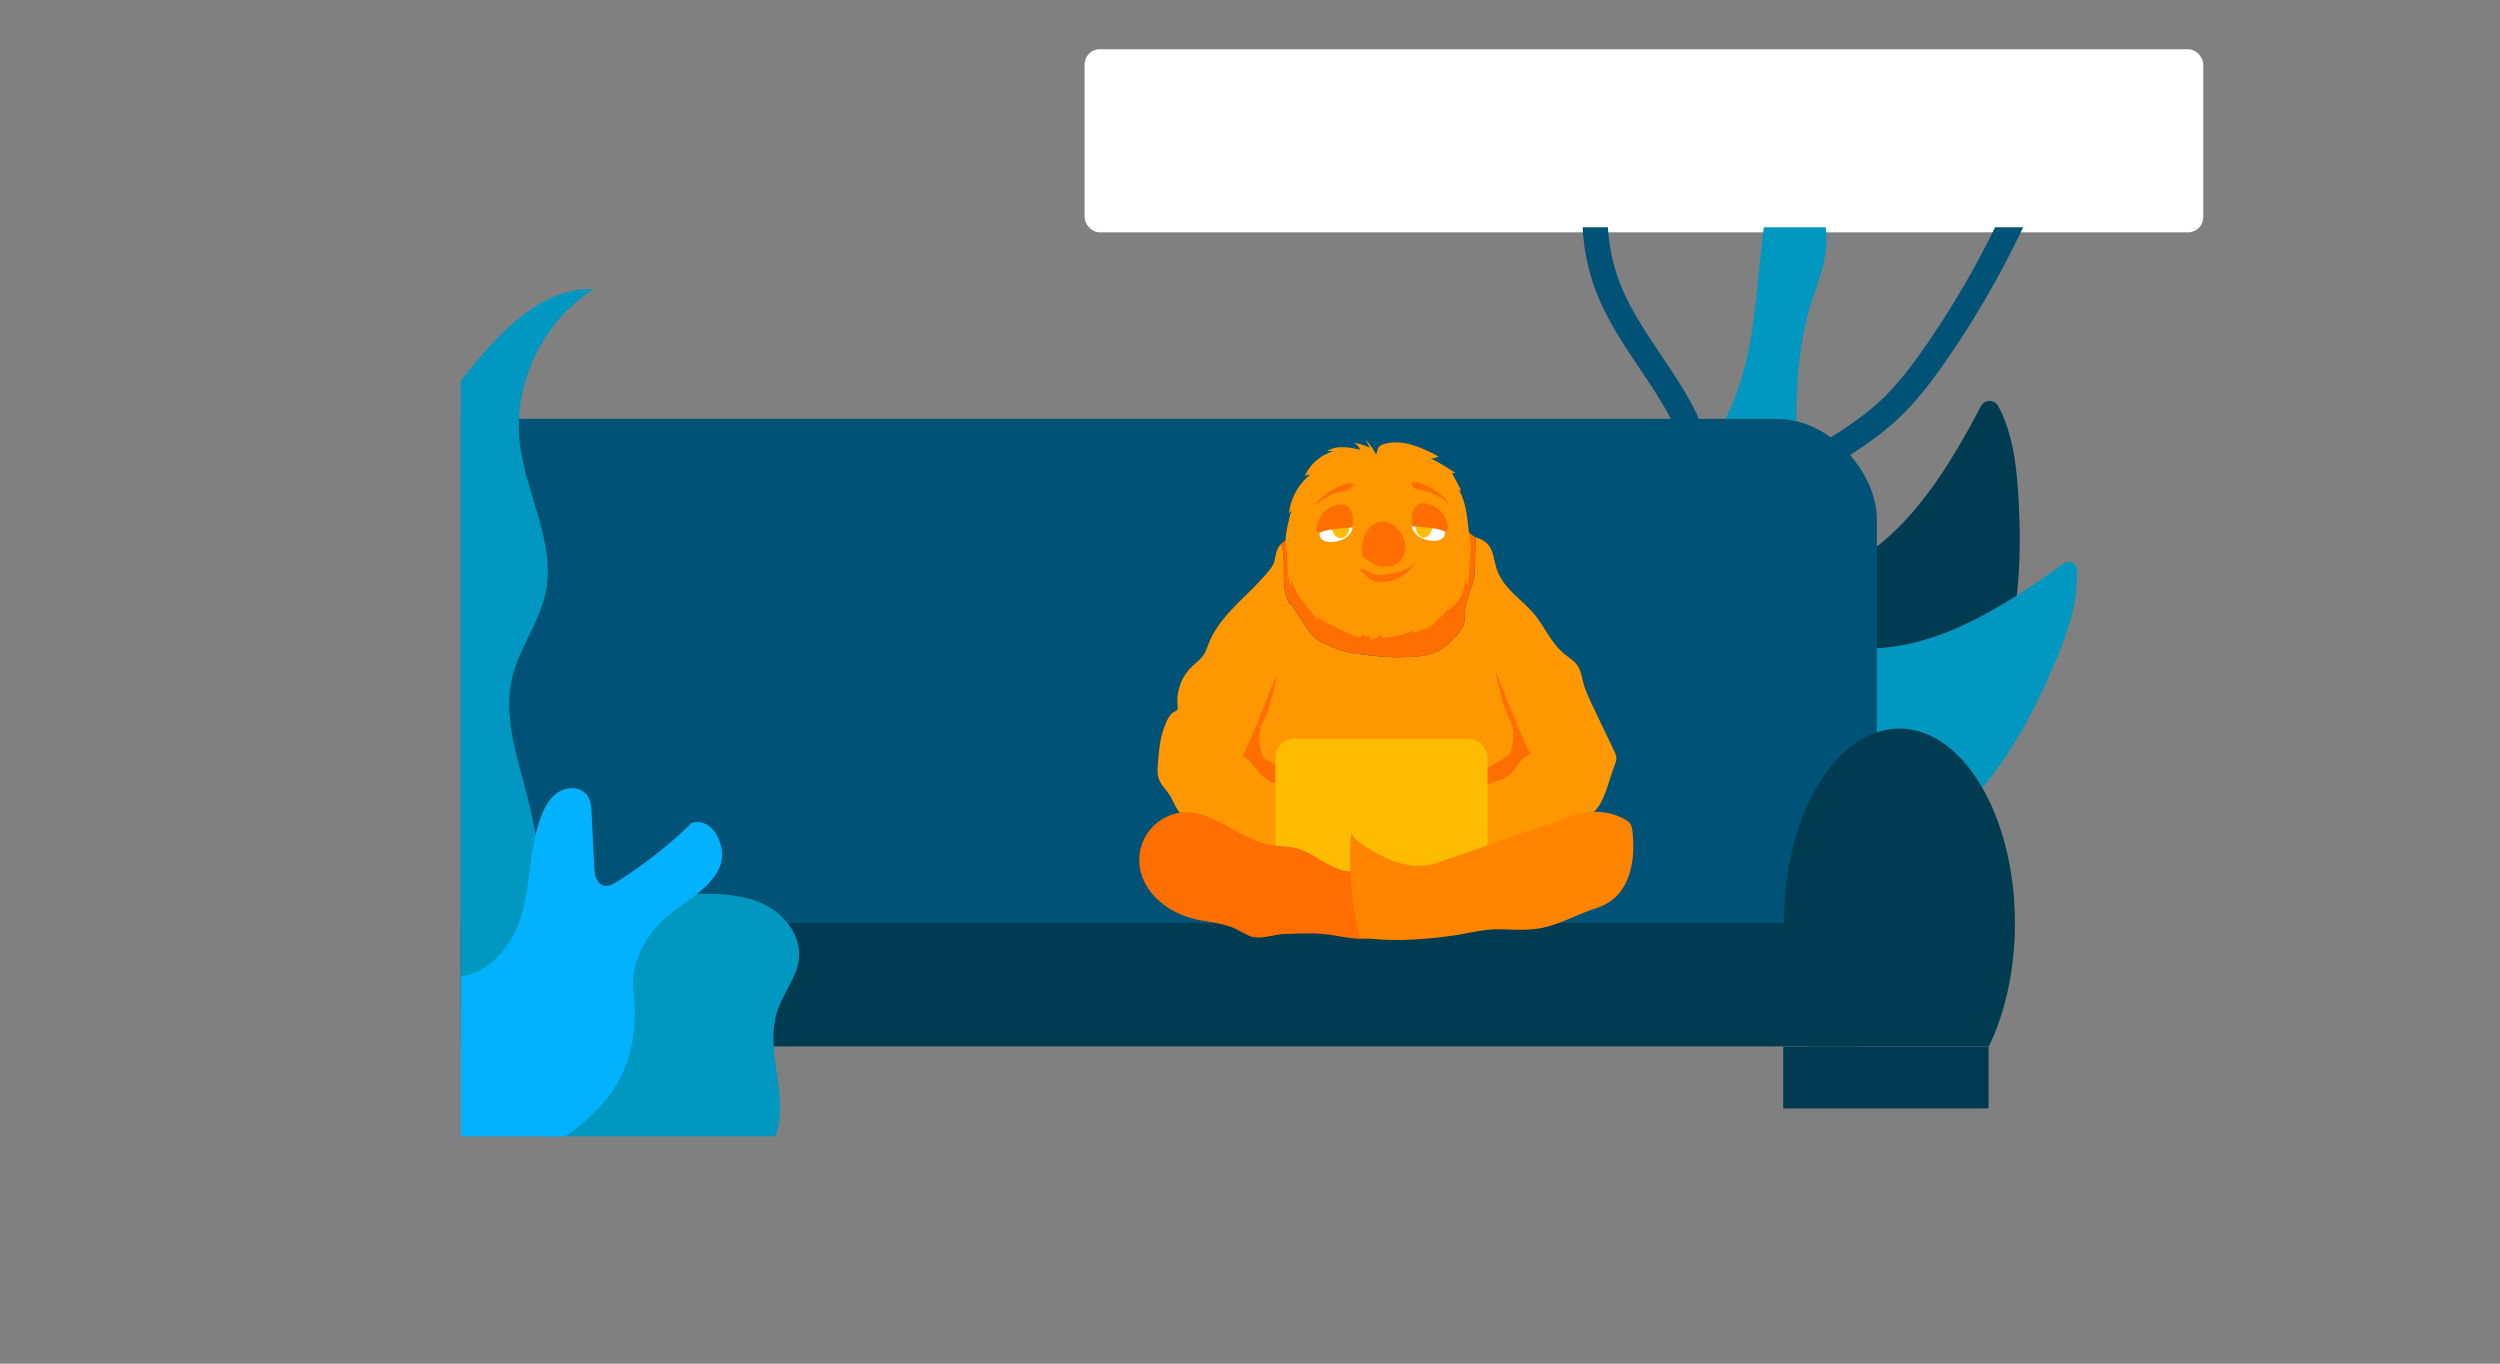 <svg xmlns="http://www.w3.org/2000/svg" xmlns:xlink="http://www.w3.org/1999/xlink" viewBox="0 0 1980 1080"><rect x="0" y="0" width="1980" height="1080" fill="#808080" stroke="none"/><defs><style>.cls-1,.cls-6{fill:none;}.cls-2{fill:#fff;}.cls-3{clip-path:url(#clip-path);}.cls-4{fill:#003c51;}.cls-5{fill:#0098c1;}.cls-6{stroke:#005377;stroke-linecap:round;stroke-linejoin:round;stroke-width:20px;}.cls-7{fill:#005377;}.cls-8{fill:#ff8500;}.cls-9{fill:#03b2ff;}.cls-10,.cls-11{fill:#ff9700;}.cls-10{opacity:0.8;}.cls-12{fill:#ff6e00;}.cls-13{fill:#ffbc00;}</style><clipPath id="clip-path"><rect class="cls-1" x="365" y="180" width="1280" height="720"/></clipPath></defs><title>10</title><g id="Frame_10" data-name="Frame 10"><rect class="cls-2" x="859" y="39" width="886" height="145" rx="12"/><g class="cls-3"><path class="cls-4" d="M1449.81,454.08c56-22.2,90.49-78.12,119.17-132.47a7.67,7.67,0,0,1,13.54-.05c11.44,21.2,14.55,46.63,16,71,3.2,52.52.49,106.87-21.07,154.88-20.34,45.31-60.18,84.13-108.5,93.79a7.69,7.69,0,0,1-9.22-7.06q-4.1-69.2-8.2-138.38c-.65-11-4.83-22.42-6.45-33.56A7.6,7.6,0,0,1,1449.81,454.08Z"/><path class="cls-5" d="M1466.39,513.1c61,5.41,117.69-30.43,168.2-67a6.46,6.46,0,0,1,10.24,4.86c1.52,24.87-7.23,49.9-17,73.16-20.46,48.48-47,96-87.65,129.42-38.75,31.9-92.4,49-140.37,35.44a6.45,6.45,0,0,1-4.17-8.72l54.65-128.91c4.42-10.43,5.69-22.93,9.42-33.85A6.48,6.48,0,0,1,1466.39,513.1Z"/><path class="cls-6" d="M1267.68,135.79a154.08,154.08,0,0,0,5.75,91.48c12.4,32.26,35.24,59.25,52.79,89s30,65.91,19,98.65"/><path class="cls-5" d="M1351.25,355.17c21.67-26.84,31.53-61.34,36.68-95.44s6.14-68.8,12.65-102.67c1-5.28,2.34-10.87,6.21-14.61,5.66-5.47,15.29-5,21.83-.58s10.47,11.74,13.1,19.16a84.88,84.88,0,0,1,3.51,42.95c-2.06,11.57-6.51,22.55-10.06,33.76-18.37,58-12.43,120.54-6.31,181.08C1407.79,399.17,1378.1,365.61,1351.25,355.17Z"/><path class="cls-6" d="M1442,363.1c18.85-11.57,37.85-23.24,54-38.32,14.09-13.12,25.78-28.58,36.76-44.39a726.75,726.75,0,0,0,61.72-107.27"/><rect class="cls-7" x="247" y="331.75" width="1239.5" height="468.8" rx="79.49"/><path class="cls-4" d="M1433.39,828.79c-12.91-26.57-20.65-60.54-20.65-97.56,0-85.16,41-154.19,91.53-154.19s91.54,69,91.54,154.19c0,37-7.75,71-20.66,97.58"/><rect class="cls-4" x="1412.29" y="828.99" width="162.63" height="48.88"/><path class="cls-4" d="M357.16,766.31V731H1469l3.46,97.75H357.16Z"/><circle class="cls-8" cx="1093" cy="641" r="15"/><path class="cls-5" d="M418.65,634.9c-8.12-32.81-20.91-66.63-12.72-99.43,5.72-22.91,21.23-42.56,26.13-65.65,8.37-39.38-15.42-78-20.31-117.93-5.81-47.5,17.93-97.38,58.47-122.83-40.72-1.68-72.78,32.67-98.71,64.12s-53.25,68.54-45.59,108.38c3.54,18.41,14.32,34.52,20.63,52.17,17.6,49.3-1.13,103.06-10.56,154.55-9.7,53-32.65,167.75,39.69,190.59C456.28,824.32,428.6,675.11,418.65,634.9Z"/><path class="cls-5" d="M615.12,802.42c4.2-15.15,16.16-27.81,17.68-43.46,1.62-16.76-9.8-32.76-24.52-41s-32.12-9.93-49-10.07c-9.85-.07-19.89.38-29.16,3.74-19.36,7-32.27,25.65-39.66,44.88S480,796.43,472.83,815.75c-3.73,10.09-8.52,19.75-13.3,29.38q-22.09,44.52-44.18,89c-9.9,19.93-20,40.59-21.12,62.81s9.09,46.63,29.64,55.15c55.21,22.9,94.29-71.58,133.46-96.37,22.54-14.26,41.61-22.62,53.94-48.74C628.49,870.51,605.16,838.26,615.12,802.42Z"/><path class="cls-9" d="M501.69,783.75c-2.34-23,11.07-45.32,29-59.93,13.8-11.24,31.08-19.84,38.78-35.88s-4.64-41.42-21.64-36.16a350.6,350.6,0,0,1-59.27,46.59c-3.15,2-6.78,4-10.38,3.06-5.87-1.46-7.31-9-7.6-15l-2-41.93c-.25-5.14-.6-10.62-3.68-14.75-4.88-6.55-15.2-7-22.18-2.7s-11.18,11.88-14.08,19.52c-9.8,25.81-8.2,54.66-16.48,81S378.67,779.36,352.07,772c-11.6-3.2-21.32-12.2-33.28-13.5-71.75-7.79-10.24,65-4.32,85.46,10.06,34.85-24.3,75.93,11.46,94.73,28.09,14.75,86.83-16.61,109.78-30.79C486.56,876.48,507.59,842,501.69,783.75Z"/><path class="cls-10" d="M1023.69,426a15.72,15.72,0,0,0-5.89,2.28l50.78-3.67Z"/><path class="cls-11" d="M1279,605.39a13.11,13.11,0,0,0,1.2-4.85,14.21,14.21,0,0,0-1.8-5.82l-17.09-35.83c-2.77-5.81-5.55-11.65-7.23-17.85-1.33-4.93-2-10.22-5-14.36-2.24-3.12-5.56-5.25-8.62-7.58-11.7-8.88-16-21.1-24.64-31.82-9.29-11.48-22.38-19-28.94-32.87-5.49-11.64-1.87-23.36-16.91-28.4a13.23,13.23,0,0,1-1.4-.57q-.09,15.15-.75,30.29c-.23,5.21-3.39,10.45-4.59,15.52-1,4.16-2.57,8.2-3,12.46-.28,3.06.07,6.18-.55,9.19-1.19,5.81-5.68,10.28-10,14.38a52.17,52.17,0,0,1-9.69,7.87c-5.71,3.29-12.43,4.3-19,4.85a162.84,162.84,0,0,1-25.47.11c-5.7-.42-11.37-1.14-17-1.86a71.15,71.15,0,0,1-26-7c-4.09-1.78-8.26-3.62-11.59-6.6a42.21,42.21,0,0,1-6.71-8.47l-12.47-18.86a2.3,2.3,0,0,0,0,1.82c-8.74-14-2.1-32.76-7-48.41A16,16,0,0,0,1011,437c-1,3-1.07,6.34-2.31,9.29a22.33,22.33,0,0,1-3.36,5.25c-15.69,19.78-38.62,34.55-48,58-1.24,3.1-2.24,6.35-4.09,9.14-2.52,3.82-6.41,6.47-9.66,9.68a37.84,37.84,0,0,0-10.89,30.56c.57,5.17-2,3.54-4.63,6.19-3,3.08-4.85,7.7-6.27,11.69-3.08,8.68-3.92,18-4.67,27.13-.38,4.63-.72,9.45,1,13.77s5.39,7.73,8,11.69c3.08,4.7,4.72,10.35,8.53,14.48,4,4.39,10,6.43,15.61,8.32l55.58,18.52,27.79,9.26c7.69,2.56,15.67,7.3,23.54,8.7a50,50,0,0,0,8.65.54l31.12.15,31.12-.15a49.84,49.84,0,0,0,8.64-.54c7.87-1.4,15.86-6.14,23.55-8.7l27.79-9.26,55.57-18.52c7.22-2.71,16.4-5.55,21.28-11.87,6.8-8.8,9.92-24.17,14.07-34.51Z"/><path class="cls-12" d="M1021.8,479.12a2.3,2.3,0,0,1,0-1.82l12.47,18.86a42.21,42.21,0,0,0,6.71,8.47c3.33,3,7.5,4.82,11.59,6.6a71.15,71.15,0,0,0,26,7c5.67.72,11.34,1.44,17,1.86A162.84,162.84,0,0,0,1121,520c6.57-.55,13.29-1.56,19-4.85a52.17,52.17,0,0,0,9.69-7.87c4.29-4.1,8.78-8.57,10-14.38.62-3,.27-6.13.55-9.19.4-4.26,2-8.3,3-12.46,1.2-5.07,4.36-10.31,4.59-15.52q.68-15.14.75-30.29a18.44,18.44,0,0,1-5-3.75l-95,2.93-50.78,3.67a17.08,17.08,0,0,0-3,2.42C1019.7,446.36,1013.06,465.15,1021.8,479.12Z"/><path class="cls-12" d="M983.16,599.13c7.5,1.19,10.75,10,16.22,15.22,4.82,4.65,11.57,6.6,18,8.39l32.43,9c1.67.46,3.48.92,5.09.27s2.63-2.92,1.43-4.17A330.84,330.84,0,0,1,1003.87,602a11.09,11.09,0,0,1-3.73-3.12,11.41,11.41,0,0,1-1.38-4.27c-1-5.68-2-11.58-.63-17.18,1-4.08,3.29-7.73,5-11.59a82.26,82.26,0,0,0,3.95-12.88c1.47-5.92,3.84-12.35,4.09-18.4C1008.39,540.4,986,599.54,983.16,599.13Z"/><path class="cls-12" d="M1212.88,597.21c-7.5,1.19-10.75,10-16.22,15.23-4.82,4.65-11.56,6.6-18,8.39l-32.43,9c-1.67.47-3.49.93-5.1.28s-2.62-2.92-1.42-4.17A332.17,332.17,0,0,0,1192.18,600a11.12,11.12,0,0,0,3.72-3.11,11.29,11.29,0,0,0,1.38-4.27c1-5.69,2-11.58.63-17.18-1-4.08-3.29-7.73-5-11.6A83.19,83.19,0,0,1,1189,551c-1.47-5.92-3.85-12.36-4.1-18.41C1187.66,538.48,1210,597.62,1212.88,597.21Z"/><path class="cls-11" d="M1089.86,359.79a70.38,70.38,0,0,0-8.34-11.79l3.38,6.6a42.69,42.69,0,0,0-12.88-3.81,10.82,10.82,0,0,1,5.32,5.37c-8.75-1.93-18.54-3.71-26.16,1l5.25.09a36.19,36.19,0,0,0-22.94,19.52l4.38-1a46.41,46.41,0,0,0-17.11,31.62A2.59,2.59,0,0,1,1023,405c-1,.11-3.27,11.78-3.55,13.13-.9,4.25-1.61,8.6-1.1,12.88a160.33,160.33,0,0,1,1.33,29.54l1.07-3.69a22.65,22.65,0,0,0,1.33,7.47l1.4-5c.91,6.36,4.49,12,8.43,17.09s8.39,9.81,11.51,15.43l0-4.84c.59,2.52,3.11,4,5.41,5.2q13,6.7,26.33,12.79l-.9-1.75a4.93,4.93,0,0,0,3.08,1.73,2.35,2.35,0,0,1,4.58,0,2.92,2.92,0,0,1,1.83-1.64l1.89,3.59,9.09-4.26.09,2.69a78.79,78.79,0,0,0,24.89-6.14l-1.2,2.8c.16-.38,6.26-2.63,7-2.94,1.77-.69,3.61-.85,5.32-1.73,4.45-2.31,8.23-6.77,10.61-11.09l.17,4.4a13.69,13.69,0,0,1,4.58-7.63c.46-.38,1.48-.43,1.34.15a32.58,32.58,0,0,0,13.21-24.39,13.93,13.93,0,0,1,1.56,5.79l1.64-16.88a134.91,134.91,0,0,0,.89-15.69c-.12-5.08-1.47-9.82-2-14.8-1.14-10.25-2.32-20.3-7.42-29.49a1.52,1.52,0,0,0,1.84.64l-7.31-13.8,2.75.11A154,154,0,0,0,1133,363a10.5,10.5,0,0,0,6.35-1.5c-13.32-7-28.35-14-42.83-9.94a8,8,0,0,0-4.73,2.83C1090.82,355.77,1090.65,358.28,1089.86,359.79Z"/><path class="cls-12" d="M1062.61,389.33a21.72,21.72,0,0,0,5.71-1.48,5.38,5.38,0,0,0,3.26-4.57c-2.1-1-4.6-.39-6.8.38a52,52,0,0,0-12.91,6.49c-3.26,2.3-8.3,6.08-9.51,10.06C1048.22,394.86,1054.7,390.83,1062.61,389.33Z"/><path class="cls-2" d="M1143.45,416.84c-.21,1.78.93,3.45,1,5.24a5.88,5.88,0,0,1-3.41,5.2,12.75,12.75,0,0,1-6.42,1,22.63,22.63,0,0,1-9-2.21,14.27,14.27,0,0,1-6.54-6.42c-.85-1.77-1-4.3.64-5.33a4.61,4.61,0,0,1,2.08-.52c1.87-.18,3.75-.3,5.63-.39,4.68-.2,9.81,0,13.35,3.12C1141.6,416.53,1142.65,416.84,1143.45,416.84Z"/><path class="cls-12" d="M1126.94,388.37a21.72,21.72,0,0,1-5.71-1.48,5.37,5.37,0,0,1-3.26-4.56c2.1-1,4.6-.39,6.8.37a52.3,52.3,0,0,1,12.91,6.49c3.25,2.3,8.3,6.09,9.51,10.07C1141.33,393.9,1134.85,389.88,1126.94,388.37Z"/><path class="cls-2" d="M1046.1,417.8c.21,1.78-.94,3.45-1,5.24a5.83,5.83,0,0,0,3.41,5.19,12.64,12.64,0,0,0,6.42,1,22.5,22.5,0,0,0,9-2.2,14.37,14.37,0,0,0,6.54-6.42c.84-1.78,1-4.3-.64-5.33a4.75,4.75,0,0,0-2.08-.53q-2.81-.25-5.63-.38c-4.68-.2-9.81,0-13.35,3.12C1048,417.49,1046.9,417.8,1046.1,417.8Z"/><path class="cls-13" d="M1054.68,417.24c.24,5.45,4.5,9.92,8.47,8.88s6.69-7.33,5.39-12.51a39,39,0,0,0-11.27,1.87"/><path class="cls-12" d="M1047.75,406.43a21.74,21.74,0,0,1,12.86-6.76,9.25,9.25,0,0,1,5.49.59,9.42,9.42,0,0,1,3.49,3.62c2.53,4.1,1.79,9,1.61,13.78,0,.11-18.19,1-24,3.47C1039,424.71,1044.37,410.1,1047.75,406.43Z"/><path class="cls-13" d="M1134.86,415.23c-.23,6.41-4.49,11.67-8.46,10.45s-6.69-8.63-5.4-14.72a33.45,33.45,0,0,1,11.28,2.21"/><path class="cls-12" d="M1141.8,405.47a21.88,21.88,0,0,0-12.86-6.76,9.25,9.25,0,0,0-5.49.59,9.49,9.49,0,0,0-3.49,3.62c-2.53,4.1-1.79,9-1.61,13.78,0,.11,18.18,1,24,3.48C1150.54,423.75,1145.18,409.14,1141.8,405.47Z"/><path class="cls-12" d="M1084.65,458.4a15.5,15.5,0,0,0,8.61,2.58,30.7,30.7,0,0,0,27.9-16.11c-4.16,5.93-11.9,8-19.05,9.19-2.55.43-5.12.8-7.69,1.12a16,16,0,0,1-5,.06,16.45,16.45,0,0,1-3.7-1.36c-2.28-1.05-6.32-4-8.85-3.47C1079.3,453,1081.81,456.27,1084.65,458.4Z"/><path class="cls-12" d="M1081.31,422.8a29.2,29.2,0,0,0-2.75,14.2,8.33,8.33,0,0,0,.61,3.24c1.07,2.29,3.7,3.28,5.86,4.59,1.74,1.05,3.3,2.42,5.19,3.17a17.7,17.7,0,0,0,7.22.71,25.67,25.67,0,0,0,5.39-.61c5.75-1.52,9.83-7.28,10.31-13.21s-2.2-11.84-6.28-16.17C1098.51,409.84,1086.66,412.13,1081.31,422.8Z"/><rect class="cls-13" x="1010.19" y="585" width="167.97" height="107.82" rx="14.8"/><path class="cls-12" d="M913,654.77a38,38,0,0,0-8,40.47c6.68,17,23.59,28.41,41.35,32.69,10.86,2.62,22.4,3,32.49,7.81,3.95,1.88,7.6,4.39,11.71,5.87,7.74,2.78,18.9-1.72,27.27-1.9,11-.23,21.92-1,32.84.32,9.63,1.12,19.16,3.75,28.84,3.52,14.24-.34,28.3-6.86,42.36-4.41-9.06-1.58-4.63-34.73-6.47-40.5-4.84-15.17-40.16-5.9-52.43-9.42-13-3.73-23.37-14.09-36.46-17.46-6.41-1.65-13.12-1.53-19.67-2.46-27.27-3.87-52.14-35.28-81-23.21A38.29,38.29,0,0,0,913,654.77Z"/><path class="cls-8" d="M1289.83,650.93a8.21,8.21,0,0,1,1.32,1.5c1.28,1.89,1.6,4.26,1.82,6.53,1.21,12.12.81,24.65-3.52,36-5,13.18-13.56,20.65-26.39,24.77-15.13,4.86-28.68,13.16-44.74,15.68-11.41,1.78-22.56.44-33.84.63s-23.22,3.56-34.64,5.1c-24.28,3.26-48.72,4.88-72.67,1.25a250.47,250.47,0,0,1-7-84.07c-.66,7.92,26,20.84,32,23.06,12.35,4.61,24.37,6,36.69,1.74,32.79-11.29,65.51-22.79,98.27-34.19,7.18-2.5,14.44-5,22-5.75a48.33,48.33,0,0,1,27.26,5.46A17,17,0,0,1,1289.83,650.93Z"/></g></g></svg>